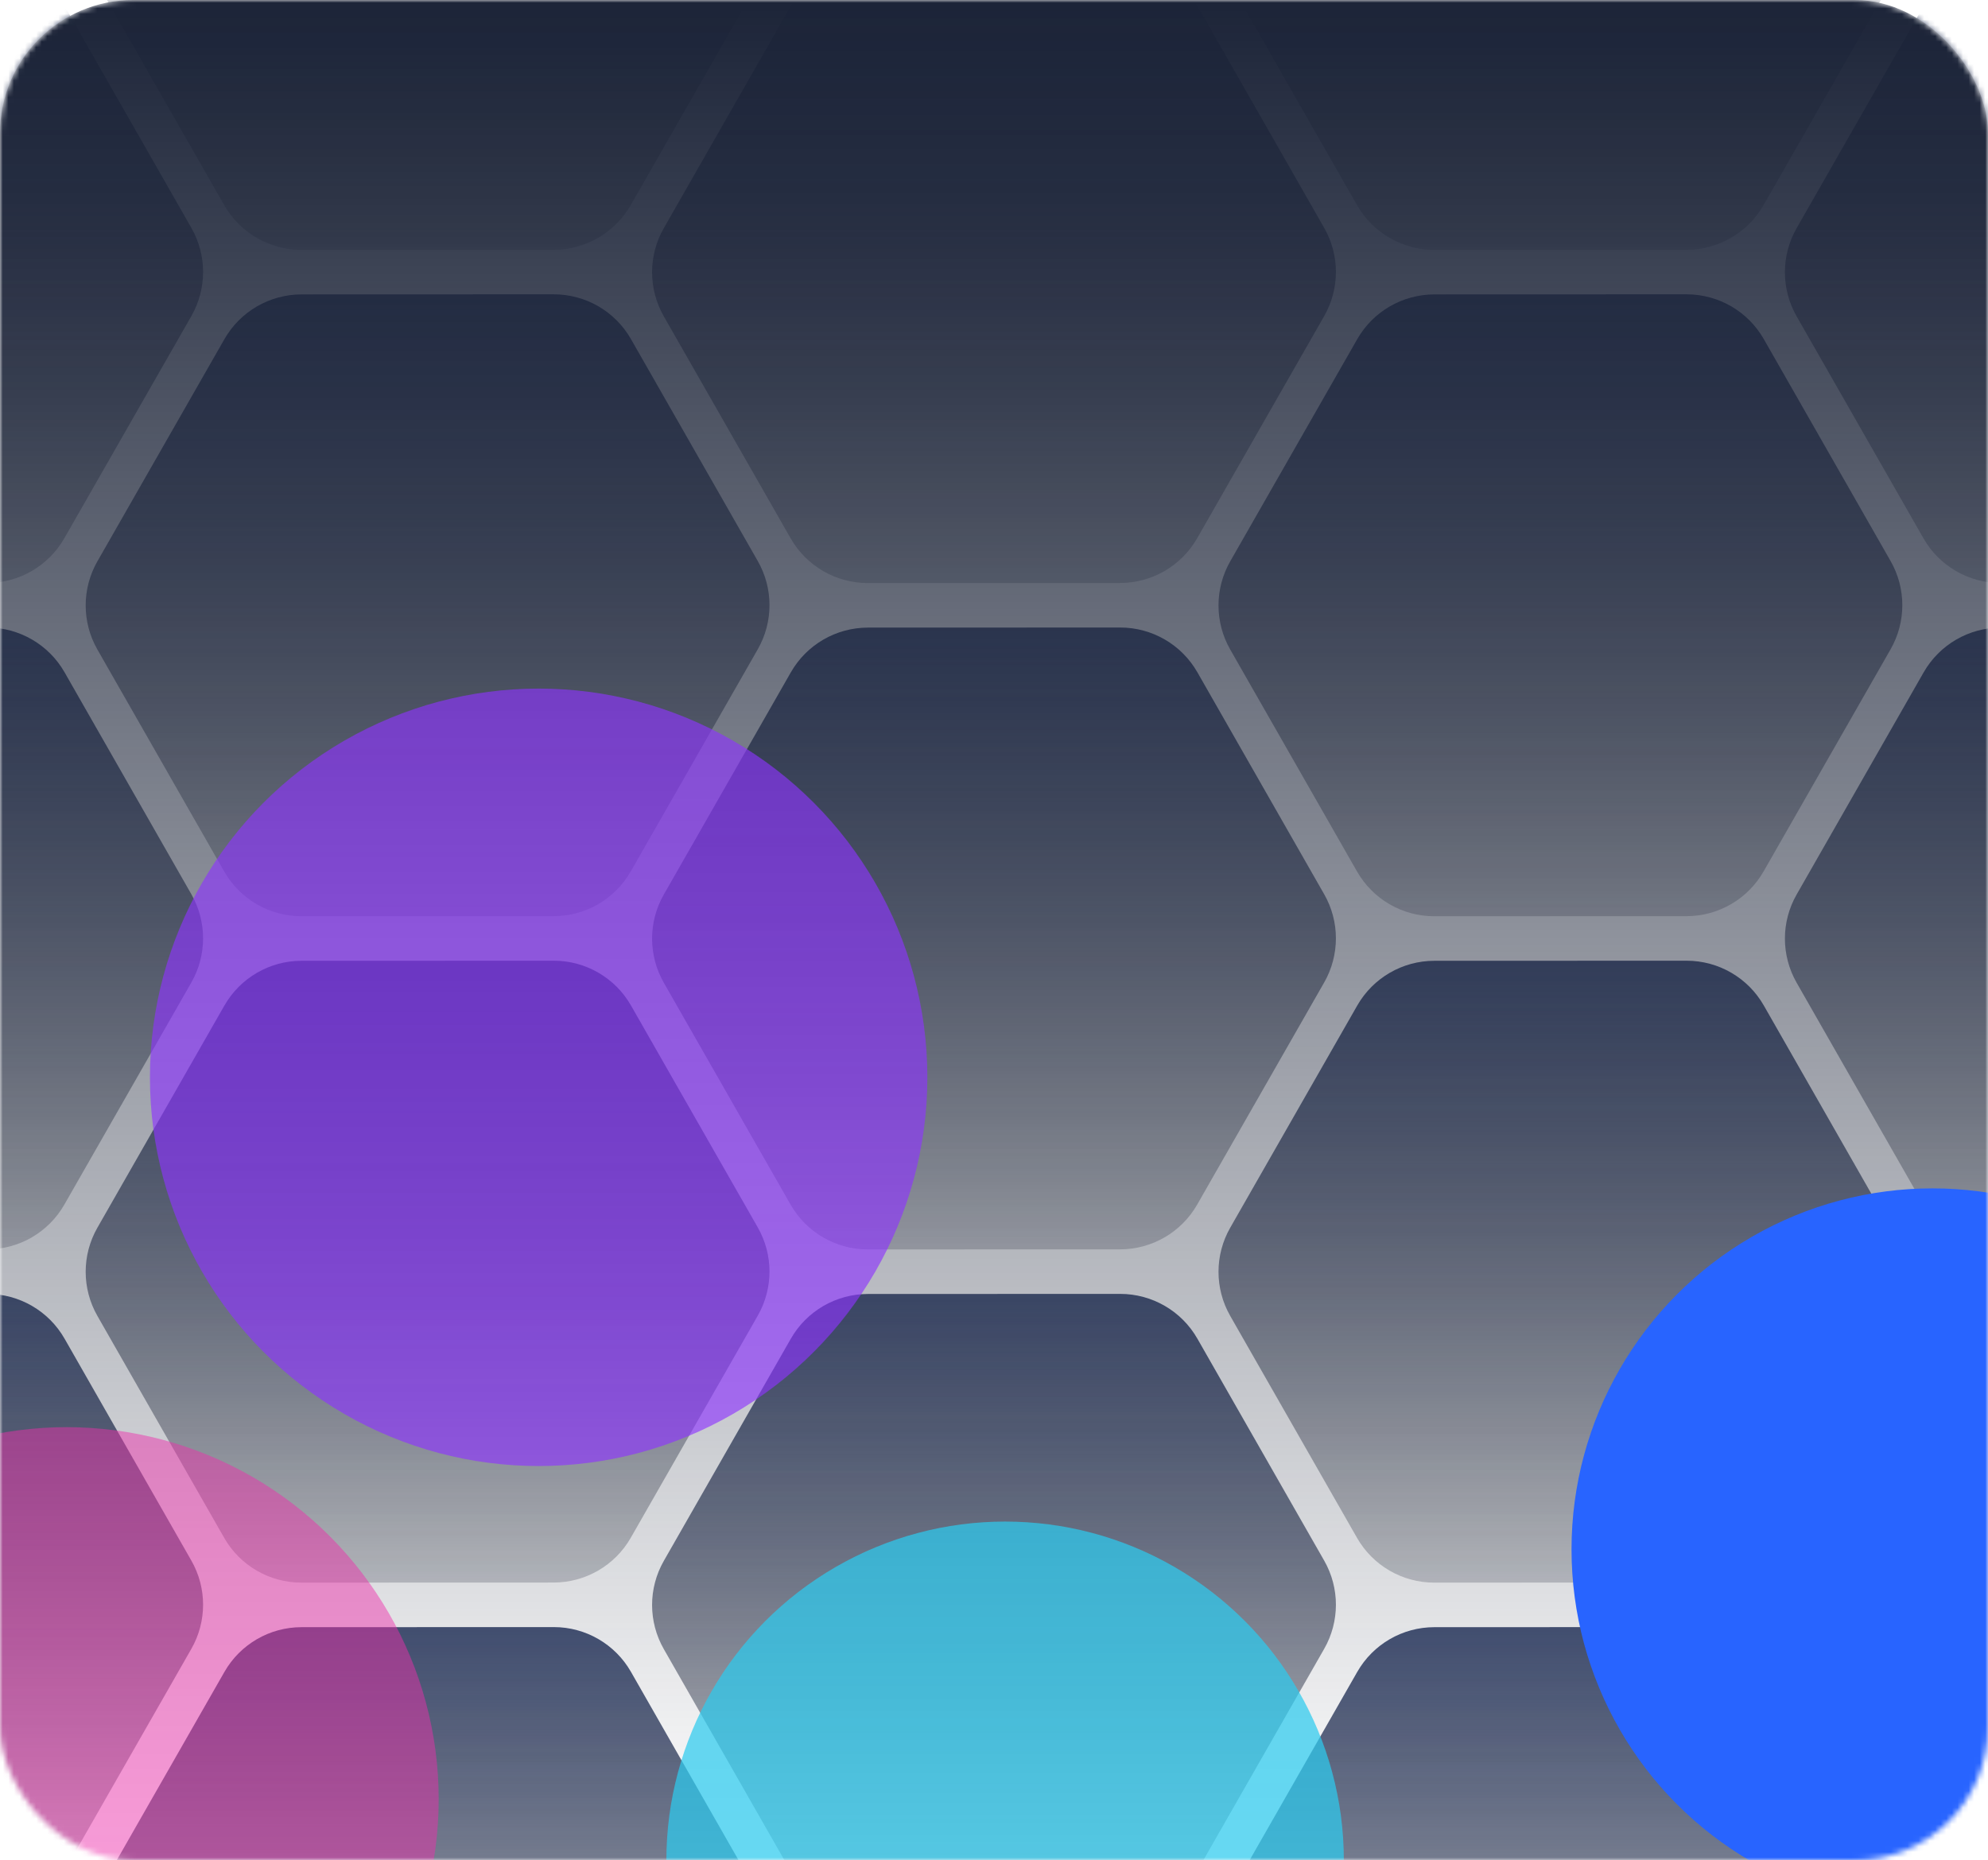 <svg width="358" height="335" viewBox="0 0 358 335" fill="none" xmlns="http://www.w3.org/2000/svg">
<mask id="mask0_1427_233" style="mask-type:alpha" maskUnits="userSpaceOnUse" x="0" y="0" width="358" height="335">
<rect width="358" height="335" rx="24" fill="#1C2438"/>
</mask>
<g mask="url(#mask0_1427_233)">
<g opacity="0.88">
<path d="M215.588 216.924C212.74 221.906 207.442 224.98 201.703 224.982L156.272 224.997C150.528 224.999 145.223 221.922 142.374 216.934L119.536 176.961C116.725 172.041 116.726 166.001 119.539 161.082L142.412 121.076C145.26 116.094 150.558 113.02 156.297 113.018L201.728 113.003C207.472 113.001 212.777 116.078 215.626 121.066L238.464 161.039C241.275 165.959 241.274 171.999 238.461 176.918L215.588 216.924Z" fill="url(#paint0_linear_1427_233)"/>
<path d="M419.588 216.924C416.74 221.906 411.442 224.98 405.703 224.982L360.272 224.997C354.528 224.999 349.223 221.922 346.374 216.934L323.536 176.961C320.725 172.041 320.726 166.001 323.539 161.082L346.412 121.076C349.26 116.094 354.558 113.02 360.297 113.018L405.728 113.003C411.472 113.001 416.777 116.078 419.626 121.066L442.464 161.039C445.275 165.959 445.274 171.999 442.461 176.918L419.588 216.924Z" fill="url(#paint1_linear_1427_233)"/>
<path d="M11.588 216.924C8.74 221.906 3.442 224.98 -2.297 224.982L-47.728 224.997C-53.472 224.999 -58.776 221.922 -61.626 216.934L-84.464 176.961C-87.275 172.041 -87.274 166.001 -84.461 161.082L-61.588 121.076C-58.74 116.094 -53.442 113.02 -47.703 113.018L-2.272 113.003C3.472 113.001 8.777 116.078 11.626 121.066L34.464 161.039C37.275 165.959 37.274 171.999 34.461 176.918L11.588 216.924Z" fill="url(#paint2_linear_1427_233)"/>
<path d="M317.588 36.924C314.74 41.906 309.442 44.98 303.703 44.982L258.272 44.997C252.528 44.999 247.223 41.922 244.374 36.934L221.536 -3.039C218.725 -7.959 218.726 -13.999 221.539 -18.918L244.412 -58.924C247.26 -63.906 252.558 -66.98 258.297 -66.982L303.728 -66.997C309.472 -66.999 314.777 -63.922 317.626 -58.934L340.464 -18.961C343.275 -14.041 343.274 -8.001 340.461 -3.082L317.588 36.924Z" fill="url(#paint3_linear_1427_233)"/>
<path d="M113.588 36.924C110.74 41.906 105.442 44.98 99.703 44.982L54.272 44.997C48.528 44.999 43.224 41.922 40.374 36.934L17.536 -3.039C14.726 -7.959 14.726 -13.999 17.539 -18.918L40.412 -58.924C43.26 -63.906 48.558 -66.98 54.297 -66.982L99.728 -66.997C105.472 -66.999 110.777 -63.922 113.626 -58.934L136.464 -18.961C139.275 -14.041 139.274 -8.001 136.461 -3.082L113.588 36.924Z" fill="url(#paint4_linear_1427_233)"/>
<path d="M317.588 156.924C314.74 161.906 309.442 164.98 303.703 164.982L258.272 164.997C252.528 164.999 247.223 161.922 244.374 156.934L221.536 116.961C218.725 112.041 218.726 106.001 221.539 101.082L244.412 61.076C247.26 56.094 252.558 53.02 258.297 53.018L303.728 53.003C309.472 53.001 314.777 56.078 317.626 61.066L340.464 101.039C343.275 105.959 343.274 111.999 340.461 116.918L317.588 156.924Z" fill="url(#paint5_linear_1427_233)"/>
<path d="M113.588 156.924C110.74 161.906 105.442 164.98 99.703 164.982L54.272 164.997C48.528 164.999 43.224 161.922 40.374 156.934L17.536 116.961C14.726 112.041 14.726 106.001 17.539 101.082L40.412 61.076C43.26 56.094 48.558 53.02 54.297 53.018L99.728 53.003C105.472 53.001 110.777 56.078 113.626 61.066L136.464 101.039C139.275 105.959 139.274 111.999 136.461 116.918L113.588 156.924Z" fill="url(#paint6_linear_1427_233)"/>
<path d="M317.588 276.924C314.74 281.906 309.442 284.98 303.703 284.982L258.272 284.997C252.528 284.999 247.223 281.922 244.374 276.934L221.536 236.961C218.725 232.041 218.726 226.001 221.539 221.082L244.412 181.076C247.26 176.094 252.558 173.02 258.297 173.018L303.728 173.003C309.472 173.001 314.777 176.078 317.626 181.066L340.464 221.039C343.275 225.959 343.274 231.999 340.461 236.918L317.588 276.924Z" fill="url(#paint7_linear_1427_233)"/>
<path d="M113.588 276.924C110.74 281.906 105.442 284.98 99.703 284.982L54.272 284.997C48.528 284.999 43.224 281.922 40.374 276.934L17.536 236.961C14.726 232.041 14.726 226.001 17.539 221.082L40.412 181.076C43.26 176.094 48.558 173.02 54.297 173.018L99.728 173.003C105.472 173.001 110.777 176.078 113.626 181.066L136.464 221.039C139.275 225.959 139.274 231.999 136.461 236.918L113.588 276.924Z" fill="url(#paint8_linear_1427_233)"/>
<path d="M215.588 96.924C212.74 101.906 207.442 104.98 201.703 104.982L156.272 104.997C150.528 104.999 145.223 101.922 142.374 96.934L119.536 56.961C116.725 52.041 116.726 46.001 119.539 41.082L142.412 1.076C145.26 -3.906 150.558 -6.98 156.297 -6.982L201.728 -6.997C207.472 -6.999 212.777 -3.922 215.626 1.066L238.464 41.039C241.275 45.959 241.274 51.999 238.461 56.918L215.588 96.924Z" fill="url(#paint9_linear_1427_233)"/>
<path d="M419.588 96.924C416.74 101.906 411.442 104.98 405.703 104.982L360.272 104.997C354.528 104.999 349.223 101.922 346.374 96.934L323.536 56.961C320.725 52.041 320.726 46.001 323.539 41.082L346.412 1.076C349.26 -3.906 354.558 -6.98 360.297 -6.982L405.728 -6.997C411.472 -6.999 416.777 -3.922 419.626 1.066L442.464 41.039C445.275 45.959 445.274 51.999 442.461 56.918L419.588 96.924Z" fill="url(#paint10_linear_1427_233)"/>
<path d="M11.588 96.924C8.74 101.906 3.442 104.98 -2.297 104.982L-47.728 104.997C-53.472 104.999 -58.776 101.922 -61.626 96.934L-84.464 56.961C-87.275 52.041 -87.274 46.001 -84.461 41.082L-61.588 1.076C-58.74 -3.906 -53.442 -6.98 -47.703 -6.982L-2.272 -6.997C3.472 -6.999 8.777 -3.922 11.626 1.066L34.464 41.039C37.275 45.959 37.274 51.999 34.461 56.918L11.588 96.924Z" fill="url(#paint11_linear_1427_233)"/>
<path d="M215.588 336.924C212.74 341.906 207.442 344.98 201.703 344.982L156.272 344.997C150.528 344.999 145.223 341.922 142.374 336.934L119.536 296.961C116.725 292.041 116.726 286.001 119.539 281.082L142.412 241.076C145.26 236.094 150.558 233.02 156.297 233.018L201.728 233.003C207.472 233.001 212.777 236.078 215.626 241.066L238.464 281.039C241.275 285.959 241.274 291.999 238.461 296.918L215.588 336.924Z" fill="url(#paint12_linear_1427_233)"/>
<path d="M419.588 336.924C416.74 341.906 411.442 344.98 405.703 344.982L360.272 344.997C354.528 344.999 349.223 341.922 346.374 336.934L323.536 296.961C320.725 292.041 320.726 286.001 323.539 281.082L346.412 241.076C349.26 236.094 354.558 233.02 360.297 233.018L405.728 233.003C411.472 233.001 416.777 236.078 419.626 241.066L442.464 281.039C445.275 285.959 445.274 291.999 442.461 296.918L419.588 336.924Z" fill="url(#paint13_linear_1427_233)"/>
<path d="M11.588 336.924C8.74 341.906 3.442 344.98 -2.297 344.982L-47.728 344.997C-53.472 344.999 -58.776 341.922 -61.626 336.934L-84.464 296.961C-87.275 292.041 -87.274 286.001 -84.461 281.082L-61.588 241.076C-58.74 236.094 -53.442 233.02 -47.703 233.018L-2.272 233.003C3.472 233.001 8.777 236.078 11.626 241.066L34.464 281.039C37.275 285.959 37.274 291.999 34.461 296.918L11.588 336.924Z" fill="url(#paint14_linear_1427_233)"/>
</g>
<g opacity="0.88">
<path d="M317.588 396.924C314.74 401.906 309.442 404.98 303.703 404.982L258.272 404.997C252.528 404.999 247.223 401.922 244.374 396.934L221.536 356.961C218.725 352.041 218.726 346.001 221.539 341.082L244.412 301.076C247.26 296.094 252.558 293.02 258.297 293.018L303.728 293.003C309.472 293.001 314.777 296.078 317.626 301.066L340.464 341.039C343.275 345.959 343.274 351.999 340.461 356.918L317.588 396.924Z" fill="url(#paint15_linear_1427_233)"/>
<path d="M113.588 396.924C110.74 401.906 105.442 404.98 99.703 404.982L54.272 404.997C48.528 404.999 43.224 401.922 40.374 396.934L17.536 356.961C14.726 352.041 14.726 346.001 17.539 341.082L40.412 301.076C43.26 296.094 48.558 293.02 54.297 293.018L99.728 293.003C105.472 293.001 110.777 296.078 113.626 301.066L136.464 341.039C139.275 345.959 139.274 351.999 136.461 356.918L113.588 396.924Z" fill="url(#paint16_linear_1427_233)"/>
</g>
<rect width="358" height="335" rx="24" fill="url(#paint17_linear_1427_233)"/>
<g opacity="0.72" filter="url(#filter0_f_1427_233)">
<circle cx="181" cy="335" r="61" fill="#2DCBEE"/>
</g>
<g opacity="0.48" filter="url(#filter1_f_1427_233)">
<circle cx="12" cy="324" r="67" fill="#EE2DAC"/>
</g>
<g filter="url(#filter2_f_1427_233)">
<circle cx="348" cy="279" r="65" fill="#2864FF"/>
</g>
<g opacity="0.64" filter="url(#filter3_f_1427_233)">
<circle cx="97" cy="194" r="70" fill="#8D33FF"/>
</g>
</g>
<defs>
<filter id="filter0_f_1427_233" x="0" y="154" width="362" height="362" filterUnits="userSpaceOnUse" color-interpolation-filters="sRGB">
<feFlood flood-opacity="0" result="BackgroundImageFix"/>
<feBlend mode="normal" in="SourceGraphic" in2="BackgroundImageFix" result="shape"/>
<feGaussianBlur stdDeviation="60" result="effect1_foregroundBlur_1427_233"/>
</filter>
<filter id="filter1_f_1427_233" x="-255" y="57" width="534" height="534" filterUnits="userSpaceOnUse" color-interpolation-filters="sRGB">
<feFlood flood-opacity="0" result="BackgroundImageFix"/>
<feBlend mode="normal" in="SourceGraphic" in2="BackgroundImageFix" result="shape"/>
<feGaussianBlur stdDeviation="100" result="effect1_foregroundBlur_1427_233"/>
</filter>
<filter id="filter2_f_1427_233" x="83" y="14" width="530" height="530" filterUnits="userSpaceOnUse" color-interpolation-filters="sRGB">
<feFlood flood-opacity="0" result="BackgroundImageFix"/>
<feBlend mode="normal" in="SourceGraphic" in2="BackgroundImageFix" result="shape"/>
<feGaussianBlur stdDeviation="100" result="effect1_foregroundBlur_1427_233"/>
</filter>
<filter id="filter3_f_1427_233" x="-133" y="-36" width="460" height="460" filterUnits="userSpaceOnUse" color-interpolation-filters="sRGB">
<feFlood flood-opacity="0" result="BackgroundImageFix"/>
<feBlend mode="normal" in="SourceGraphic" in2="BackgroundImageFix" result="shape"/>
<feGaussianBlur stdDeviation="80" result="effect1_foregroundBlur_1427_233"/>
</filter>
<linearGradient id="paint0_linear_1427_233" x1="179" y1="113" x2="179" y2="225" gradientUnits="userSpaceOnUse">
<stop offset="0" stop-color="#2E3D65"/>
<stop offset="1" stop-color="#131826" stop-opacity="0.25"/>
</linearGradient>
<linearGradient id="paint1_linear_1427_233" x1="383" y1="113" x2="383" y2="225" gradientUnits="userSpaceOnUse">
<stop offset="0" stop-color="#2E3D65"/>
<stop offset="1" stop-color="#131826" stop-opacity="0.25"/>
</linearGradient>
<linearGradient id="paint2_linear_1427_233" x1="-25" y1="113" x2="-25" y2="225" gradientUnits="userSpaceOnUse">
<stop offset="0" stop-color="#2E3D65"/>
<stop offset="1" stop-color="#131826" stop-opacity="0.25"/>
</linearGradient>
<linearGradient id="paint3_linear_1427_233" x1="281" y1="-67" x2="281" y2="45" gradientUnits="userSpaceOnUse">
<stop offset="0" stop-color="#2E3D65"/>
<stop offset="1" stop-color="#131826" stop-opacity="0.25"/>
</linearGradient>
<linearGradient id="paint4_linear_1427_233" x1="77" y1="-67" x2="77" y2="45" gradientUnits="userSpaceOnUse">
<stop offset="0" stop-color="#2E3D65"/>
<stop offset="1" stop-color="#131826" stop-opacity="0.25"/>
</linearGradient>
<linearGradient id="paint5_linear_1427_233" x1="281" y1="53" x2="281" y2="165" gradientUnits="userSpaceOnUse">
<stop offset="0" stop-color="#2E3D65"/>
<stop offset="1" stop-color="#131826" stop-opacity="0.25"/>
</linearGradient>
<linearGradient id="paint6_linear_1427_233" x1="77" y1="53" x2="77" y2="165" gradientUnits="userSpaceOnUse">
<stop offset="0" stop-color="#2E3D65"/>
<stop offset="1" stop-color="#131826" stop-opacity="0.25"/>
</linearGradient>
<linearGradient id="paint7_linear_1427_233" x1="281" y1="173" x2="281" y2="285" gradientUnits="userSpaceOnUse">
<stop offset="0" stop-color="#2E3D65"/>
<stop offset="1" stop-color="#131826" stop-opacity="0.25"/>
</linearGradient>
<linearGradient id="paint8_linear_1427_233" x1="77" y1="173" x2="77" y2="285" gradientUnits="userSpaceOnUse">
<stop offset="0" stop-color="#2E3D65"/>
<stop offset="1" stop-color="#131826" stop-opacity="0.25"/>
</linearGradient>
<linearGradient id="paint9_linear_1427_233" x1="179" y1="-7" x2="179" y2="105" gradientUnits="userSpaceOnUse">
<stop offset="0" stop-color="#2E3D65"/>
<stop offset="1" stop-color="#131826" stop-opacity="0.25"/>
</linearGradient>
<linearGradient id="paint10_linear_1427_233" x1="383" y1="-7" x2="383" y2="105" gradientUnits="userSpaceOnUse">
<stop offset="0" stop-color="#2E3D65"/>
<stop offset="1" stop-color="#131826" stop-opacity="0.25"/>
</linearGradient>
<linearGradient id="paint11_linear_1427_233" x1="-25" y1="-7" x2="-25" y2="105" gradientUnits="userSpaceOnUse">
<stop offset="0" stop-color="#2E3D65"/>
<stop offset="1" stop-color="#131826" stop-opacity="0.25"/>
</linearGradient>
<linearGradient id="paint12_linear_1427_233" x1="179" y1="233" x2="179" y2="345" gradientUnits="userSpaceOnUse">
<stop offset="0" stop-color="#2E3D65"/>
<stop offset="1" stop-color="#131826" stop-opacity="0.25"/>
</linearGradient>
<linearGradient id="paint13_linear_1427_233" x1="383" y1="233" x2="383" y2="345" gradientUnits="userSpaceOnUse">
<stop offset="0" stop-color="#2E3D65"/>
<stop offset="1" stop-color="#131826" stop-opacity="0.25"/>
</linearGradient>
<linearGradient id="paint14_linear_1427_233" x1="-25" y1="233" x2="-25" y2="345" gradientUnits="userSpaceOnUse">
<stop offset="0" stop-color="#2E3D65"/>
<stop offset="1" stop-color="#131826" stop-opacity="0.25"/>
</linearGradient>
<linearGradient id="paint15_linear_1427_233" x1="281" y1="293" x2="281" y2="405" gradientUnits="userSpaceOnUse">
<stop offset="0" stop-color="#2E3D65"/>
<stop offset="1" stop-color="#131826" stop-opacity="0.25"/>
</linearGradient>
<linearGradient id="paint16_linear_1427_233" x1="77" y1="293" x2="77" y2="405" gradientUnits="userSpaceOnUse">
<stop offset="0" stop-color="#2E3D65"/>
<stop offset="1" stop-color="#131826" stop-opacity="0.25"/>
</linearGradient>
<linearGradient id="paint17_linear_1427_233" x1="179" y1="0" x2="179" y2="335" gradientUnits="userSpaceOnUse">
<stop stop-color="#1C2438"/>
<stop offset="1" stop-color="#1C2438" stop-opacity="0"/>
</linearGradient>
</defs>
</svg>
